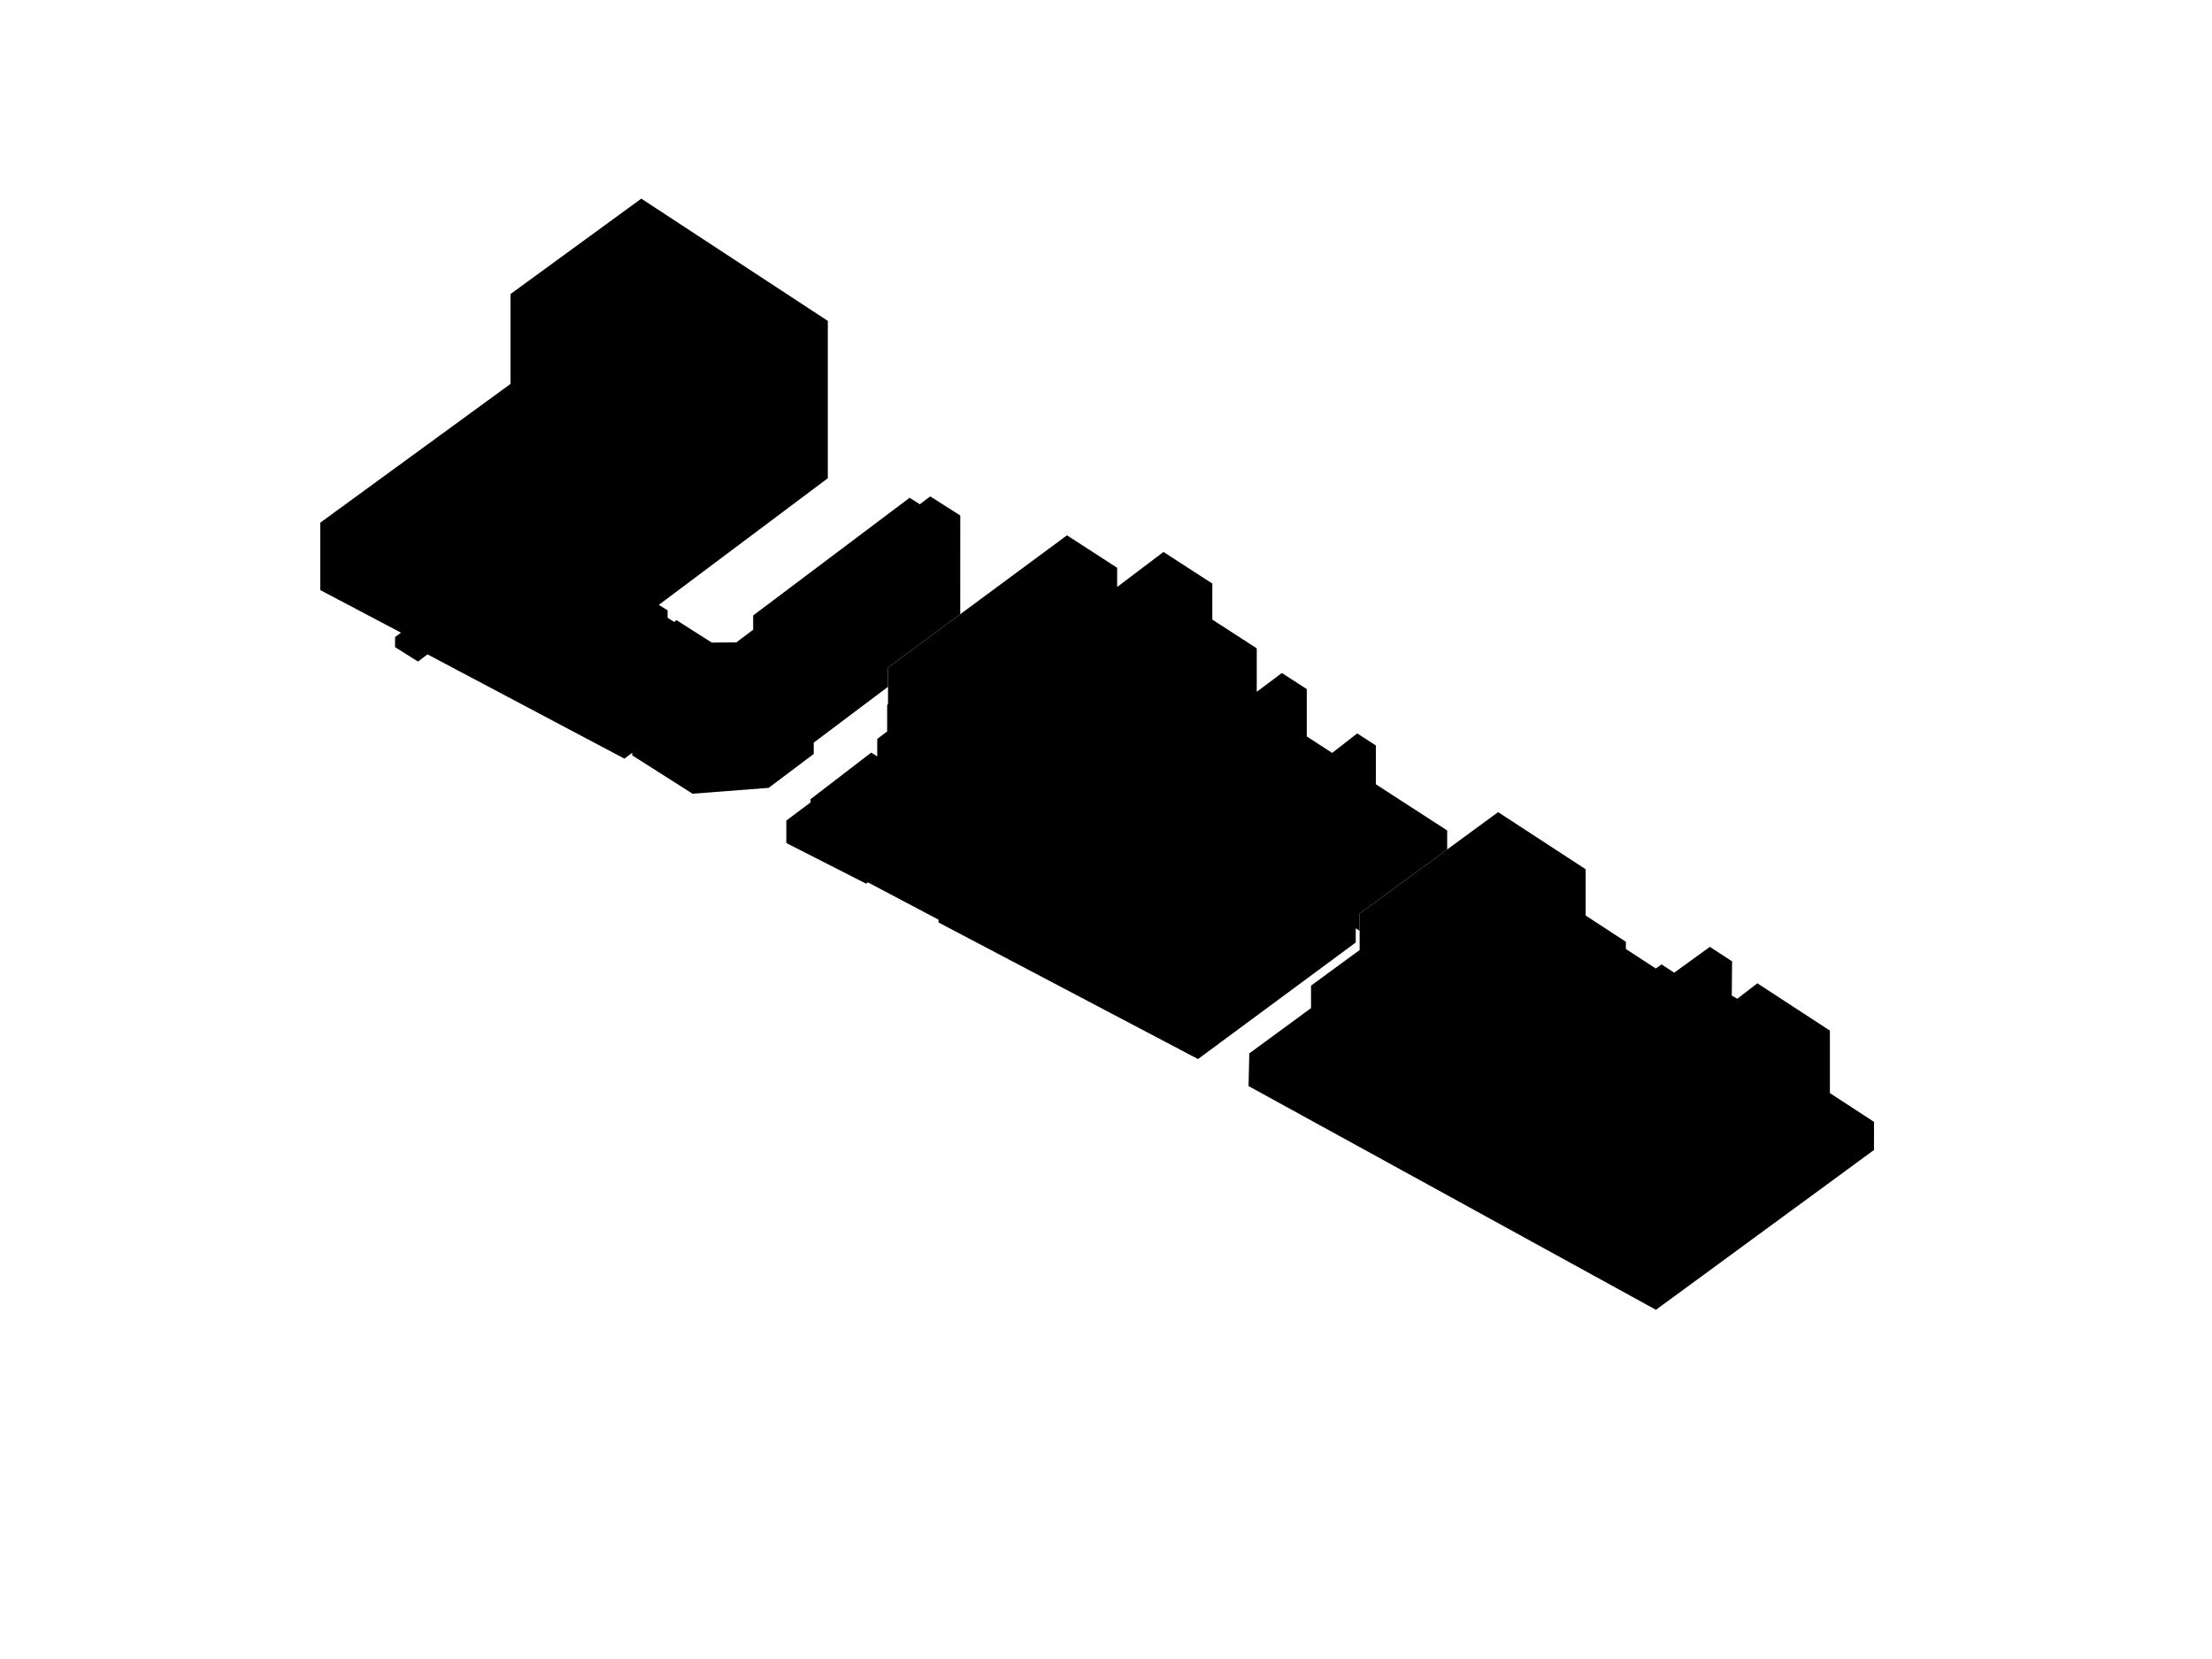 <svg version="1.1" xmlns="http://www.w3.org/2000/svg" xmlns:xlink="http://www.w3.org/1999/xlink" width="2000px" height="1500px">
<g id="block1">
	<polygon points="1128.888,981.989 1497.239,1184.263 1694.374,1039.783 1694.416,1014.352 1654.517,988.319 
		1654.517,931.832 1588.939,889.053 1570.766,903.034 1565.799,900.169 1566.069,869.212 1545.985,856.109 1513.749,879.449 
		1502.3,871.979 1497.112,875.691 1470.054,858.038 1470.052,851.512 1433.686,827.787 1433.686,785.936 1354.53,734.295 
		1229.324,826.062 1229.324,858.979 1185.372,891.19 1185.372,911.51 1129.563,952.412 	"/>
</g>
<g id="block2">
	<polygon points="1010.09,513.37 964.719,484.02 802.917,603.584 802.917,636.212 802.122,637.59 802.122,661.337 
		793.169,668.092 793.169,683.912 787.735,680.447 732.842,722.587 732.842,725.513 710.964,741.919 710.964,762.24 
		783.098,798.984 784.694,797.785 848.569,831.523 848.569,834.064 983.781,905.229 1083.185,957.551 1225.805,852.158 
		1225.805,839.345 1229.324,841.622 1229.324,826.062 1308.481,768.049 1308.474,750.854 1244.001,709.138 1244.001,674.026 
		1227.149,663.119 1204.497,680.746 1181.536,665.889 1181.536,623.058 1159.026,608.492 1136.604,625.291 1136.303,625.1 
		1136.303,586.204 1096.13,560.211 1096.13,527.633 1051.954,499.047 1010.09,530.732 	"/>
</g>
<g id="block3">
	<polygon points="579.849,179.599 461.563,265.872 461.563,347.147 289.584,472.583 289.584,533.542 
		362.525,572.016 357.196,576.082 357.196,585.124 377.965,598.154 386.507,591.637 564.604,685.955 571.617,680.61 
		571.617,682.956 626.167,717.64 694.974,712.355 735.748,681.69 735.748,671.46 802.917,620.94 802.917,603.584 868.213,555.333 
		868.251,466.106 841.084,448.829 831.651,455.922 822.445,450.068 680.99,556.461 680.99,569.354 665.71,580.847 643.509,580.961 
		611.648,560.699 609.516,562.305 603.599,558.595 603.599,551.835 595.688,546.881 748.494,432.393 748.494,290.16 	"/>
</g>
</svg>
